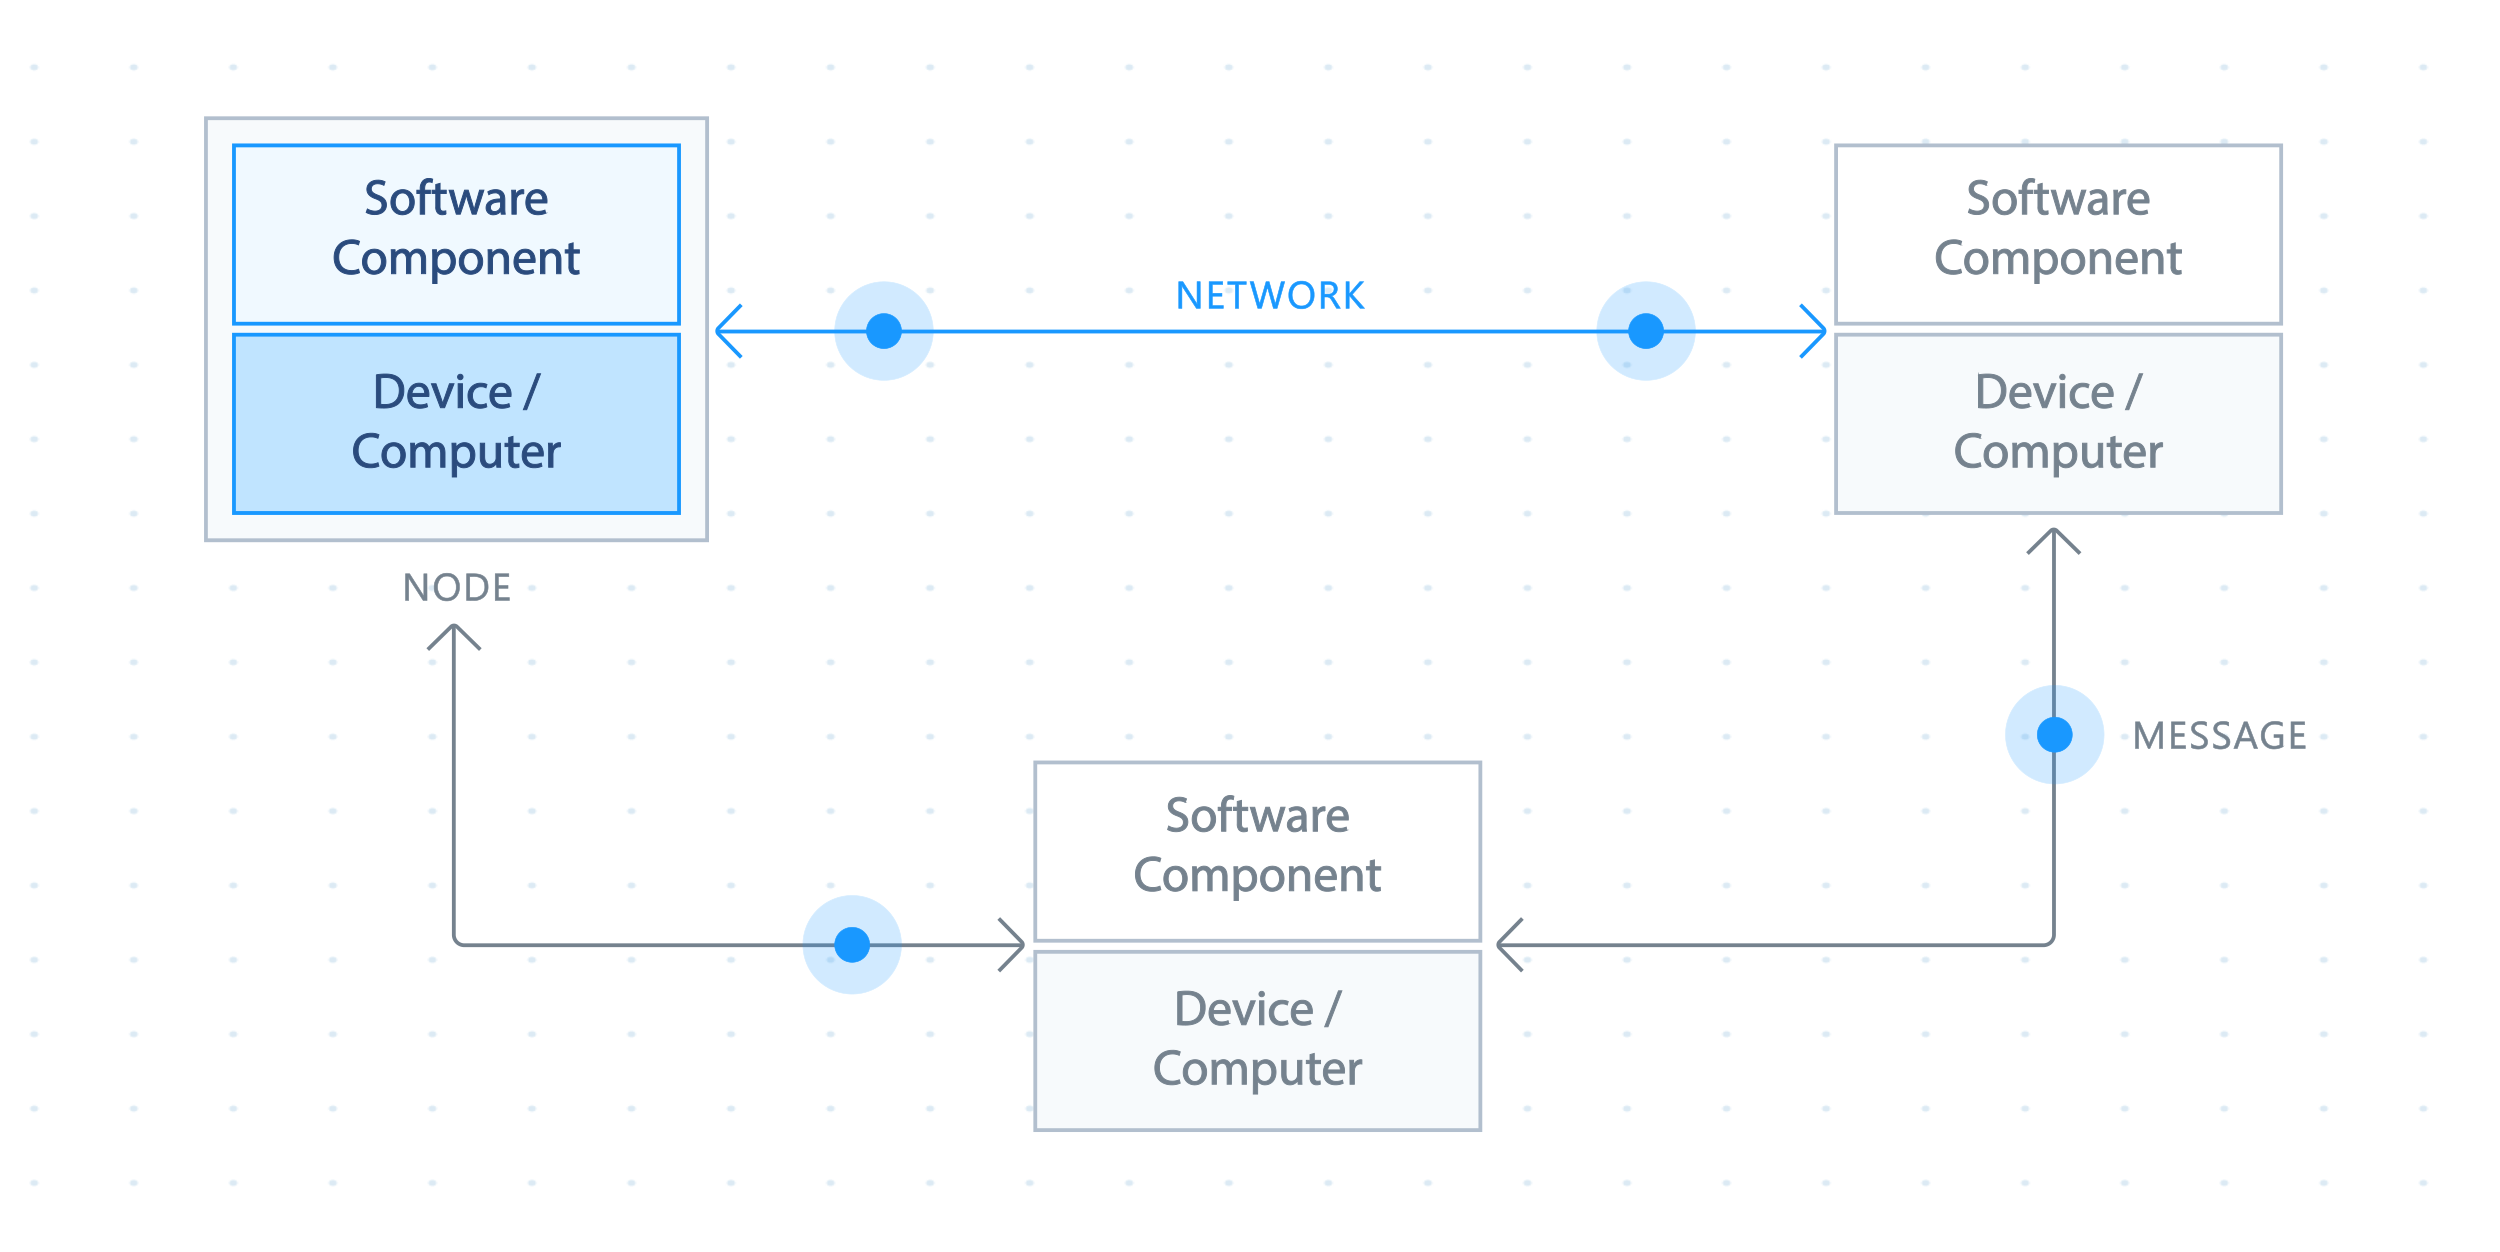 <svg xmlns="http://www.w3.org/2000/svg" width="1310.93" height="656.33"><defs><pattern id="f6c11309-407f-42c1-8b13-ae603b41125e" data-name="Docs Polka Background" width="60" height="60" patternTransform="matrix(.87 0 0 .65 618.26 1302.81)" patternUnits="userSpaceOnUse"><path fill="none" d="M0 0h60v60H0z"/><circle cx="30" cy="30" r="2.47" fill="#dceaf4"/></pattern><style>.a45ab718-bbfa-42bd-94d4-d5ce23be0903{fill:#fff}.fee55c0a-7652-40f9-9b07-dec1db56e024{fill:#b2bfce}.a2c84f25-2552-4fde-ad15-78975969052c{fill:#f7fafc}.b0556004-f245-4e3e-9239-3e377fb2a9fe,.bd5ca834-4f4f-4710-90eb-81c92c4e22a2{fill:#75828e}.bd5ca834-4f4f-4710-90eb-81c92c4e22a2{stroke:#75828e;stroke-miterlimit:10;stroke-width:.5px}.fdfcbe06-1a2a-4e52-b989-0e7cb55bc0f0{fill:#1998ff}.ffbf6392-a55a-4108-a18e-fbf14e34f694{opacity:.2}</style></defs><path fill="url(#f6c11309-407f-42c1-8b13-ae603b41125e)" d="M3.54 3.74h1305.22v651.58H3.54z" id="bfd71821-ffd5-4183-b245-fae51e93b4d3" data-name="Layer 2"/><g id="a7a8921f-fb66-40d0-97d4-d04f60cb642d" data-name="Layer 1"><path class="a45ab718-bbfa-42bd-94d4-d5ce23be0903" d="M962.79 76.24h233.39v93.49H962.79z"/><path class="fee55c0a-7652-40f9-9b07-dec1db56e024" d="M1197.18 170.73H961.79V75.24h235.39zm-233.39-2h231.39V77.24H963.79z"/><path class="a2c84f25-2552-4fde-ad15-78975969052c" d="M962.79 175.54h233.39v93.49H962.79z"/><path class="fee55c0a-7652-40f9-9b07-dec1db56e024" d="M1197.18 270H961.79v-95.5h235.39zm-233.39-2h231.39v-91.5H963.79z"/><path class="bd5ca834-4f4f-4710-90eb-81c92c4e22a2" d="M1032.75 109.58a8.09 8.09 0 004.06 1.14c2.31 0 3.66-1.22 3.66-3s-.93-2.58-3.3-3.48c-2.86-1-4.63-2.5-4.63-5 0-2.73 2.27-4.76 5.67-4.76a8 8 0 013.88.86l-.63 1.85a6.86 6.86 0 00-3.33-.84c-2.39 0-3.3 1.43-3.3 2.63 0 1.64 1.07 2.44 3.49 3.38 3 1.14 4.47 2.57 4.47 5.15s-2 5-6.14 5a9 9 0 01-4.47-1.12zm24.6-3.64c0 4.65-3.23 6.68-6.27 6.68-3.4 0-6-2.5-6-6.48 0-4.21 2.76-6.68 6.24-6.68s6.03 2.63 6.03 6.48zm-10 .13c0 2.75 1.59 4.83 3.83 4.83s3.82-2.05 3.82-4.89c0-2.13-1.07-4.83-3.77-4.83s-3.87 2.49-3.87 4.89zm13.12 6.26v-10.84h-1.77v-1.74h1.77v-.6a6 6 0 011.45-4.4 4.41 4.41 0 013.07-1.17 5.31 5.31 0 012 .37l-.31 1.77a3.38 3.38 0 00-1.46-.29c-2 0-2.44 1.72-2.44 3.64v.68h3v1.74h-3v10.84zm10.4-16.2v3.62h3.27v1.74h-3.27v6.79c0 1.56.44 2.44 1.71 2.44a5 5 0 001.33-.16l.1 1.72a5.61 5.61 0 01-2 .31 3.17 3.17 0 01-2.47-1 4.67 4.67 0 01-.89-3.28v-6.86h-2v-1.7h2v-3zm6.99 3.62l1.67 6.39c.36 1.41.7 2.71.93 4h.08c.29-1.28.7-2.63 1.12-4l2-6.42h1.93l1.95 6.29c.46 1.51.83 2.83 1.11 4.11h.08a39.29 39.29 0 011-4.08l1.8-6.32h2.26l-4.06 12.58h-2.08l-1.92-6a42.67 42.67 0 01-1.12-4.14 37 37 0 01-1.14 4.16l-2 6h-2.08l-3.8-12.58zm25.14 12.58l-.18-1.58h-.08a4.7 4.7 0 01-3.85 1.87A3.59 3.59 0 011095 109c0-3 2.7-4.7 7.56-4.68v-.26a2.59 2.59 0 00-2.86-2.91 6.26 6.26 0 00-3.27.94l-.52-1.51a7.75 7.75 0 014.13-1.12c3.85 0 4.78 2.63 4.78 5.15v4.71a18.3 18.3 0 00.21 3zm-.34-6.42c-2.49 0-5.33.39-5.33 2.83a2 2 0 002.16 2.19 3.12 3.12 0 003-2.11 2.29 2.29 0 00.13-.73zm5.85-2.24c0-1.48 0-2.75-.1-3.92h2l.08 2.47h.1a3.8 3.8 0 013.49-2.76 2.57 2.57 0 01.65.08v2.16a3.53 3.53 0 00-.78-.08 3.21 3.21 0 00-3.07 2.94 6.59 6.59 0 00-.1 1.06v6.71h-2.27zm9.49 2.79c0 3.09 2 4.36 4.32 4.36a8.16 8.16 0 003.48-.65l.39 1.64a10 10 0 01-4.18.78c-3.88 0-6.19-2.55-6.19-6.34s2.23-6.79 5.9-6.79c4.11 0 5.2 3.61 5.2 5.93a8 8 0 01-.08 1.07zm6.71-1.64c0-1.46-.6-3.72-3.17-3.72-2.32 0-3.33 2.13-3.51 3.72zm-96.1 38.18a11.22 11.22 0 01-4.63.83c-4.94 0-8.66-3.12-8.66-8.86 0-5.49 3.72-9.21 9.15-9.21a9.41 9.41 0 014.16.78l-.54 1.85a8.19 8.19 0 00-3.54-.73c-4.11 0-6.84 2.63-6.84 7.23 0 4.29 2.47 7 6.74 7a9.11 9.11 0 003.69-.72zm13.85-5.86c0 4.65-3.22 6.68-6.26 6.68-3.41 0-6-2.5-6-6.48 0-4.21 2.76-6.68 6.25-6.68s6.01 2.63 6.01 6.48zm-10 .13c0 2.75 1.59 4.83 3.82 4.83s3.82-2 3.82-4.89c0-2.13-1.06-4.83-3.77-4.83s-3.85 2.49-3.85 4.89zm12.89-2.92c0-1.3 0-2.36-.11-3.4h2l.1 2h.08a4.33 4.33 0 014-2.32 3.71 3.71 0 013.56 2.52h.06a5.16 5.16 0 011.4-1.63 4.25 4.25 0 012.78-.89c1.67 0 4.14 1.09 4.14 5.46v7.41h-2.24v-7.12c0-2.42-.88-3.88-2.73-3.88a3 3 0 00-2.7 2.08 3.64 3.64 0 00-.19 1.15v7.77h-2.23V136c0-2-.89-3.46-2.63-3.46a3.12 3.12 0 00-2.83 2.29 3.17 3.17 0 00-.18 1.12v7.59h-2.24zm21.65.71c0-1.62 0-2.92-.1-4.11h2l.11 2.16h.05a4.93 4.93 0 014.47-2.45c3 0 5.33 2.58 5.33 6.4 0 4.52-2.75 6.76-5.72 6.76a4.4 4.4 0 01-3.87-2v6.84H1067zm2.27 3.35a5.42 5.42 0 00.1.94 3.53 3.53 0 003.43 2.67c2.42 0 3.82-2 3.82-4.86 0-2.52-1.32-4.68-3.74-4.68a3.65 3.65 0 00-3.46 2.84 3.55 3.55 0 00-.15.93zm23.95-1.27c0 4.65-3.23 6.68-6.27 6.68-3.41 0-6-2.5-6-6.48 0-4.21 2.75-6.68 6.24-6.68s6.03 2.63 6.03 6.48zm-10 .13c0 2.75 1.59 4.83 3.82 4.83s3.82-2 3.82-4.89c0-2.13-1.06-4.83-3.77-4.83s-3.86 2.49-3.86 4.89zm12.88-2.92c0-1.3 0-2.36-.1-3.4h2l.13 2.08h.06a4.62 4.62 0 014.16-2.37c1.74 0 4.44 1 4.44 5.36v7.51h-2.29v-7.25c0-2-.75-3.72-2.91-3.72a3.26 3.26 0 00-3.07 2.34 3.46 3.46 0 00-.15 1.07v7.56h-2.29zm15.7 3.31c.06 3.09 2 4.36 4.32 4.36a8.13 8.13 0 003.48-.65l.4 1.63a10 10 0 01-4.18.78c-3.88 0-6.19-2.55-6.19-6.34s2.24-6.79 5.9-6.79c4.11 0 5.2 3.62 5.2 5.93a8 8 0 01-.08 1.07zm6.71-1.64c0-1.46-.6-3.72-3.17-3.72-2.31 0-3.33 2.13-3.51 3.72zm5.05-1.67c0-1.3 0-2.36-.11-3.4h2l.13 2.08h.05a4.63 4.63 0 014.16-2.37c1.74 0 4.45 1 4.45 5.36v7.51H1132v-7.25c0-2-.75-3.72-2.91-3.72a3.26 3.26 0 00-3.07 2.34 3.44 3.44 0 00-.16 1.07v7.56h-2.28zm17.08-7.02V131h3.27v1.74h-3.27v6.79c0 1.56.44 2.44 1.71 2.44a5 5 0 001.33-.16l.1 1.72a5.61 5.61 0 01-2 .31 3.17 3.17 0 01-2.47-1 4.67 4.67 0 01-.89-3.28v-6.86h-2V131h2v-3zm-103.17 69.19a32.14 32.14 0 014.81-.37c3.25 0 5.57.76 7.1 2.19a8.07 8.07 0 012.47 6.29 9.25 9.25 0 01-2.52 6.81c-1.64 1.64-4.34 2.52-7.75 2.52a36.86 36.86 0 01-4.11-.2zm2.26 15.49a13.72 13.72 0 002.29.13c4.84 0 7.46-2.7 7.46-7.43 0-4.14-2.31-6.76-7.09-6.76a13 13 0 00-2.66.23zm16.36-4.08c.05 3.1 2 4.37 4.31 4.37a8.37 8.37 0 003.49-.65l.39 1.64a10.31 10.31 0 01-4.19.78c-3.87 0-6.19-2.55-6.19-6.35s2.24-6.78 5.9-6.78c4.11 0 5.21 3.61 5.21 5.93a9.86 9.86 0 01-.08 1.06zm6.71-1.64c0-1.45-.6-3.71-3.18-3.71-2.31 0-3.33 2.13-3.51 3.71zm5.92-5.07l2.47 7.08a31.08 31.08 0 011 3.22h.07c.29-1 .65-2.08 1.07-3.22l2.45-7.08h2.39l-4.94 12.59h-2.19l-4.78-12.59zm14.17-3.53a1.34 1.34 0 01-1.45 1.4 1.36 1.36 0 01-1.38-1.4 1.39 1.39 0 011.43-1.43 1.35 1.35 0 011.4 1.43zm-2.55 16.12v-12.59h2.29v12.59zm15.06-.47a8.49 8.49 0 01-3.62.73c-3.79 0-6.26-2.58-6.26-6.42a6.4 6.4 0 016.76-6.69 7.66 7.66 0 013.17.65l-.52 1.77a5.32 5.32 0 00-2.65-.6c-2.89 0-4.45 2.14-4.45 4.76 0 2.91 1.87 4.71 4.37 4.71a6.44 6.44 0 002.81-.63zm3.8-5.41c0 3.1 2 4.37 4.31 4.37a8.28 8.28 0 003.48-.65l.39 1.64a10.21 10.21 0 01-4.18.78c-3.88 0-6.19-2.55-6.19-6.35s2.24-6.78 5.9-6.78c4.11 0 5.2 3.61 5.2 5.93a7.78 7.78 0 01-.08 1.06zm6.7-1.64c0-1.45-.6-3.71-3.17-3.71-2.31 0-3.33 2.13-3.51 3.71zm8.63 8.56l7.26-18.85h1.77l-7.28 18.85zm-75.75 29.59a11.29 11.29 0 01-4.62.83c-4.94 0-8.66-3.12-8.66-8.87 0-5.48 3.72-9.2 9.15-9.2a9.45 9.45 0 014.16.78l-.55 1.84a8.3 8.3 0 00-3.53-.72c-4.11 0-6.84 2.62-6.84 7.22 0 4.29 2.47 7.05 6.73 7.05a9.12 9.12 0 003.7-.73zm13.86-5.83c0 4.66-3.22 6.68-6.26 6.68-3.41 0-6-2.49-6-6.47 0-4.21 2.76-6.68 6.24-6.68s6.02 2.62 6.02 6.47zm-10 .13c0 2.76 1.58 4.84 3.82 4.84s3.82-2.06 3.82-4.89c0-2.13-1.06-4.84-3.77-4.84s-3.85 2.5-3.85 4.89zm12.89-2.91c0-1.3 0-2.37-.11-3.41h2l.1 2h.08a4.34 4.34 0 014-2.31 3.71 3.71 0 013.56 2.52h.05a5.23 5.23 0 011.41-1.64 4.28 4.28 0 012.78-.88c1.66 0 4.13 1.09 4.13 5.46V245h-2.23v-7.13c0-2.41-.89-3.87-2.73-3.87a3 3 0 00-2.71 2.08 3.89 3.89 0 00-.18 1.14V245h-2.23v-7.54c0-2-.89-3.46-2.63-3.46a3.11 3.11 0 00-2.83 2.29 3.18 3.18 0 00-.19 1.12V245h-2.23zm21.68.7c0-1.61 0-2.91-.1-4.11h2.05l.11 2.16a5 5 0 014.47-2.44c3 0 5.33 2.57 5.33 6.39 0 4.53-2.76 6.76-5.72 6.76a4.4 4.4 0 01-3.87-2h-.06v6.84h-2.26zm2.26 3.36a5.27 5.27 0 00.11.93 3.52 3.52 0 003.43 2.68c2.42 0 3.82-2 3.82-4.86 0-2.52-1.32-4.68-3.74-4.68a3.65 3.65 0 00-3.46 2.83 3.7 3.7 0 00-.16.94zm23.07 1.69c0 1.3 0 2.44.1 3.43h-2l-.13-2.06a4.72 4.72 0 01-4.16 2.34c-2 0-4.34-1.09-4.34-5.51v-7.36h2.29v7c0 2.39.72 4 2.8 4a3.32 3.32 0 003-2.08 3.38 3.38 0 00.21-1.17v-7.73h2.29zm6.55-12.77v3.61h3.27v1.75h-3.27V241c0 1.56.44 2.45 1.71 2.45a5 5 0 001.33-.16l.1 1.72a5.61 5.61 0 01-2 .31 3.17 3.17 0 01-2.47-1 4.68 4.68 0 01-.89-3.28v-6.86h-1.95v-1.75h1.95v-3zm6.97 10.32c0 3.1 2 4.37 4.31 4.37a8.37 8.37 0 003.49-.65l.39 1.64a10.31 10.31 0 01-4.19.78c-3.87 0-6.19-2.55-6.19-6.35s2.24-6.78 5.9-6.78c4.11 0 5.2 3.61 5.2 5.93a10.44 10.44 0 01-.07 1.06zm6.7-1.64c0-1.45-.59-3.71-3.17-3.71-2.31 0-3.33 2.13-3.51 3.71zm5.05-1.14c0-1.48 0-2.76-.11-3.93h2l.07 2.47h.11a3.77 3.77 0 013.48-2.75 2.18 2.18 0 01.65.08v2.15a3.58 3.58 0 00-.78-.07 3.22 3.22 0 00-3.07 2.93 6.83 6.83 0 00-.1 1.07v6.7h-2.26z"/><path class="a45ab718-bbfa-42bd-94d4-d5ce23be0903" d="M542.87 399.81h233.39v93.49H542.87z"/><path class="fee55c0a-7652-40f9-9b07-dec1db56e024" d="M777.26 494.3H541.87v-95.49h235.39zm-233.39-2h231.39v-91.49H543.87z"/><path class="a2c84f25-2552-4fde-ad15-78975969052c" d="M542.87 499.11h233.39v93.49H542.87z"/><path class="fee55c0a-7652-40f9-9b07-dec1db56e024" d="M777.26 593.6H541.87v-95.49h235.39zm-233.39-2h231.39v-91.49H543.87z"/><path class="bd5ca834-4f4f-4710-90eb-81c92c4e22a2" d="M612.83 433.14a8 8 0 004.06 1.14c2.31 0 3.67-1.22 3.67-3s-.94-2.57-3.31-3.48c-2.86-1-4.62-2.49-4.62-5 0-2.73 2.26-4.75 5.66-4.75a7.88 7.88 0 013.88.86l-.63 1.84a7 7 0 00-3.32-.83c-2.4 0-3.31 1.43-3.31 2.62 0 1.64 1.07 2.45 3.49 3.38 3 1.15 4.47 2.58 4.47 5.15s-2 5.05-6.14 5.05a9.1 9.1 0 01-4.47-1.12zm24.6-3.64c0 4.65-3.22 6.68-6.27 6.68-3.4 0-6-2.49-6-6.47 0-4.21 2.76-6.68 6.24-6.68s6.03 2.62 6.03 6.47zm-10 .13c0 2.76 1.58 4.84 3.82 4.84s3.82-2.06 3.82-4.89c0-2.13-1.07-4.84-3.77-4.84s-3.85 2.5-3.85 4.89zm13.12 6.27v-10.85h-1.77v-1.74h1.77v-.6a5.91 5.91 0 011.46-4.39 4.36 4.36 0 013.06-1.17 5.33 5.33 0 011.95.36l-.31 1.77a3.5 3.5 0 00-1.45-.28c-2 0-2.45 1.71-2.45 3.64v.67h3v1.74h-3v10.85zM651 419.7v3.61h3.28v1.74H651v6.79c0 1.56.44 2.44 1.72 2.44a5 5 0 001.32-.15l.11 1.72a5.71 5.71 0 01-2 .31 3.17 3.17 0 01-2.47-1 4.68 4.68 0 01-.89-3.28v-6.87h-2v-1.74h2v-3zm6.94 3.61l1.67 6.4c.36 1.4.7 2.7.93 4h.08c.29-1.27.7-2.62 1.12-4l2-6.43h1.93l1.95 6.3c.47 1.5.83 2.83 1.12 4.1h.07a37.6 37.6 0 011-4.08l1.79-6.32h2.26l-4 12.59h-2.08l-1.93-6c-.44-1.4-.8-2.65-1.12-4.13h-.05a37 37 0 01-1.14 4.16l-2 6h-2.14l-3.8-12.59zM683 435.9l-.18-1.59h-.08a4.67 4.67 0 01-3.84 1.87 3.58 3.58 0 01-3.85-3.61c0-3 2.7-4.71 7.56-4.68v-.26a2.59 2.59 0 00-2.86-2.91 6.25 6.25 0 00-3.27.93l-.52-1.51a7.84 7.84 0 014.13-1.11c3.85 0 4.79 2.62 4.79 5.14v4.71a18.5 18.5 0 00.2 3zm-.33-6.42c-2.5-.06-5.34.38-5.34 2.83a2 2 0 002.16 2.18 3.15 3.15 0 003.05-2.1 2.74 2.74 0 00.13-.73zm5.93-2.24c0-1.48 0-2.76-.11-3.93h2l.08 2.47h.11a3.77 3.77 0 013.48-2.75 2.18 2.18 0 01.65.08v2.15a3.58 3.58 0 00-.78-.07 3.21 3.21 0 00-3.07 2.93 6.83 6.83 0 00-.1 1.07v6.71h-2.26zm9.51 2.76c0 3.09 2 4.37 4.32 4.37a8.32 8.32 0 003.48-.65l.39 1.64a10.21 10.21 0 01-4.18.78c-3.88 0-6.19-2.55-6.19-6.35s2.23-6.78 5.9-6.78c4.11 0 5.2 3.61 5.2 5.92A7.82 7.82 0 01707 430zm6.71-1.64c0-1.45-.6-3.72-3.17-3.72-2.32 0-3.33 2.14-3.51 3.72zm-96.13 38.17a11.35 11.35 0 01-4.63.83c-4.94 0-8.66-3.12-8.66-8.87 0-5.49 3.72-9.2 9.15-9.2a9.26 9.26 0 014.16.78l-.54 1.84a8.35 8.35 0 00-3.54-.72c-4.11 0-6.84 2.62-6.84 7.22 0 4.29 2.47 7 6.74 7a9.07 9.07 0 003.69-.73zm13.86-5.83c0 4.66-3.23 6.68-6.27 6.68-3.41 0-6-2.49-6-6.47 0-4.21 2.75-6.68 6.24-6.68s6.03 2.62 6.03 6.47zm-10 .13c0 2.76 1.59 4.84 3.82 4.84s3.82-2.06 3.82-4.89c0-2.13-1.06-4.84-3.77-4.84s-3.86 2.5-3.86 4.89zm12.88-2.91c0-1.3 0-2.37-.1-3.41h2l.1 2h.08a4.34 4.34 0 014-2.31 3.71 3.71 0 013.56 2.52h.06a5.21 5.21 0 011.4-1.64 4.32 4.32 0 012.78-.88c1.67 0 4.14 1.09 4.14 5.46v7.41h-2.24V460c0-2.41-.88-3.87-2.73-3.87a3 3 0 00-2.7 2.08 3.59 3.59 0 00-.18 1.14v7.78h-2.24v-7.54c0-2-.88-3.46-2.63-3.46a3.41 3.41 0 00-3 3.41v7.59h-2.24zm21.68.7c0-1.61-.05-2.91-.1-4.11h2l.11 2.16h.05a5 5 0 014.47-2.44c3 0 5.33 2.57 5.33 6.39 0 4.53-2.75 6.76-5.72 6.76a4.42 4.42 0 01-3.87-2v6.84h-2.27zm2.27 3.36a5.41 5.41 0 00.1.93 3.53 3.53 0 003.43 2.68c2.42 0 3.83-2 3.83-4.86 0-2.53-1.33-4.68-3.75-4.68a3.64 3.64 0 00-3.46 2.83 3.69 3.69 0 00-.15.94zm23.92-1.28c0 4.66-3.23 6.68-6.27 6.68-3.41 0-6-2.49-6-6.47 0-4.21 2.75-6.68 6.24-6.68s6.03 2.62 6.03 6.47zm-10 .13c0 2.76 1.59 4.84 3.82 4.84s3.83-2.06 3.83-4.89c0-2.13-1.07-4.84-3.77-4.84s-3.87 2.5-3.87 4.89zm12.88-2.91c0-1.3 0-2.37-.1-3.41h2l.13 2.08a4.63 4.63 0 014.16-2.36c1.74 0 4.44 1 4.44 5.35v7.52h-2.28v-7.26c0-2-.76-3.72-2.92-3.72a3.25 3.25 0 00-3.06 2.34 3.17 3.17 0 00-.16 1.07v7.57h-2.29zm15.71 3.3c.05 3.1 2 4.37 4.31 4.37a8.37 8.37 0 003.49-.65l.39 1.64a10.31 10.31 0 01-4.19.78c-3.87 0-6.19-2.55-6.19-6.35s2.24-6.78 5.9-6.78c4.11 0 5.2 3.61 5.2 5.92a10.47 10.47 0 01-.07 1.07zm6.7-1.64c0-1.45-.59-3.72-3.17-3.72-2.31 0-3.33 2.14-3.51 3.72zm5.05-1.66c0-1.3 0-2.37-.11-3.41h2l.13 2.08a4.64 4.64 0 014.16-2.36c1.75 0 4.45 1 4.45 5.35v7.52h-2.29v-7.26c0-2-.75-3.72-2.91-3.72a3.26 3.26 0 00-3.07 2.34 3.46 3.46 0 00-.15 1.07v7.57h-2.29zm17.08-7.02v3.61H724v1.74h-3.28V463c0 1.56.44 2.45 1.72 2.45a4.93 4.93 0 001.32-.16l.11 1.72a5.71 5.71 0 01-2 .31 3.17 3.17 0 01-2.47-1 4.68 4.68 0 01-.89-3.28v-6.87h-2v-1.74h2v-3zm-103.17 69.18a32.24 32.24 0 014.81-.36c3.25 0 5.57.75 7.1 2.18a8.08 8.08 0 012.47 6.3 9.25 9.25 0 01-2.52 6.81c-1.64 1.64-4.34 2.52-7.75 2.52a36.6 36.6 0 01-4.11-.21zm2.27 15.5a14.67 14.67 0 002.28.13c4.84 0 7.47-2.7 7.47-7.44 0-4.13-2.32-6.76-7.1-6.76a12.69 12.69 0 00-2.65.24zm16.35-4.08c.05 3.09 2 4.37 4.31 4.37a8.37 8.37 0 003.49-.65l.39 1.63a10.14 10.14 0 01-4.19.78c-3.87 0-6.19-2.54-6.19-6.34s2.24-6.79 5.91-6.79c4.1 0 5.2 3.62 5.2 5.93a10.09 10.09 0 01-.08 1.07zm6.71-1.64c0-1.46-.6-3.72-3.18-3.72-2.31 0-3.32 2.13-3.51 3.72zm5.92-5.07l2.47 7.07a32 32 0 011 3.23h.08c.28-1 .65-2.08 1.06-3.23l2.45-7.07h2.39l-4.94 12.58h-2.19l-4.78-12.58zm14.2-3.54a1.35 1.35 0 01-1.45 1.41 1.36 1.36 0 01-1.38-1.41 1.4 1.4 0 011.43-1.43 1.36 1.36 0 011.4 1.43zm-2.54 16.12v-12.58h2.28v12.58zm15.02-.46a8.47 8.47 0 01-3.61.72c-3.8 0-6.27-2.57-6.27-6.42a6.39 6.39 0 016.76-6.68 7.66 7.66 0 013.17.65L675 527a5.29 5.29 0 00-2.65-.6c-2.89 0-4.45 2.13-4.45 4.76 0 2.91 1.88 4.7 4.37 4.7a6.46 6.46 0 002.81-.62zm3.8-5.41c.05 3.09 2 4.37 4.31 4.37a8.37 8.37 0 003.49-.65l.39 1.63a10.14 10.14 0 01-4.19.78c-3.87 0-6.19-2.54-6.19-6.34s2.24-6.79 5.9-6.79c4.11 0 5.2 3.62 5.2 5.93a10.69 10.69 0 01-.07 1.07zm6.7-1.64c0-1.46-.59-3.72-3.17-3.72-2.31 0-3.33 2.13-3.51 3.72zm8.64 8.55l7.25-18.85h1.77l-7.28 18.85zM618.87 568a11.22 11.22 0 01-4.63.83c-4.94 0-8.66-3.12-8.66-8.86 0-5.49 3.72-9.21 9.15-9.21a9.41 9.41 0 014.16.78l-.54 1.85a8.19 8.19 0 00-3.54-.73c-4.11 0-6.84 2.63-6.84 7.23 0 4.29 2.47 7.05 6.74 7.05a9.1 9.1 0 003.69-.73zm13.85-5.82c0 4.65-3.22 6.68-6.26 6.68-3.41 0-6-2.5-6-6.47 0-4.22 2.75-6.69 6.24-6.69s6.02 2.63 6.02 6.48zm-10 .13c0 2.75 1.59 4.83 3.82 4.83s3.82-2 3.82-4.88c0-2.14-1.06-4.84-3.77-4.84s-3.85 2.5-3.85 4.89zm12.89-2.91c0-1.3 0-2.37-.1-3.41h2l.1 2h.08a4.33 4.33 0 013.95-2.32 3.7 3.7 0 013.56 2.53h.06a5.1 5.1 0 011.4-1.64 4.31 4.31 0 012.78-.89c1.67 0 4.14 1.1 4.14 5.46v7.41h-2.24v-7.12c0-2.42-.88-3.87-2.73-3.87a3 3 0 00-2.7 2.08 3.53 3.53 0 00-.19 1.14v7.77h-2.23V561c0-2-.89-3.45-2.63-3.45a3.11 3.11 0 00-2.83 2.28 3.17 3.17 0 00-.18 1.12v7.59h-2.24zm21.68.7c0-1.61 0-2.91-.1-4.11h2l.11 2.16a5 5 0 014.47-2.45c3 0 5.33 2.58 5.33 6.4 0 4.52-2.75 6.76-5.72 6.76a4.4 4.4 0 01-3.87-2h-.05v6.84h-2.27zm2.27 3.35a5.42 5.42 0 00.1.94 3.54 3.54 0 003.43 2.68c2.42 0 3.82-2 3.82-4.87 0-2.52-1.32-4.68-3.74-4.68a3.65 3.65 0 00-3.46 2.84 3.55 3.55 0 00-.15.93zm23.06 1.69c0 1.3 0 2.45.1 3.43h-2l-.13-2.05a4.74 4.74 0 01-4.16 2.34c-2 0-4.34-1.09-4.34-5.51V556h2.29v7c0 2.39.73 4 2.81 4a3.29 3.29 0 003-2.08 3.34 3.34 0 00.21-1.17V556h2.29zm6.55-12.76V556h3.28v1.74h-3.28v6.79c0 1.56.44 2.44 1.71 2.44a5.51 5.51 0 001.33-.15l.11 1.71a5.71 5.71 0 01-2 .31 3.13 3.13 0 01-2.47-1 4.64 4.64 0 01-.89-3.27v-6.87H685V556h1.95v-3zm6.97 10.32c.05 3.09 2 4.37 4.31 4.37a8.37 8.37 0 003.49-.65l.39 1.63a10.14 10.14 0 01-4.19.78c-3.87 0-6.19-2.54-6.19-6.34s2.24-6.79 5.91-6.79c4.1 0 5.2 3.62 5.2 5.93a10.09 10.09 0 01-.08 1.07zm6.71-1.64c0-1.46-.6-3.72-3.18-3.72-2.31 0-3.33 2.13-3.51 3.72zm5.04-1.14c0-1.49 0-2.76-.11-3.93h2l.07 2.47h.15a3.78 3.78 0 013.48-2.76 2.51 2.51 0 01.65.08v2.16a3.53 3.53 0 00-.78-.08 3.2 3.2 0 00-3.06 2.94 5.68 5.68 0 00-.11 1.07v6.7h-2.26z"/><path class="a2c84f25-2552-4fde-ad15-78975969052c" d="M107.98 61.98h262.8V283.3h-262.8z"/><path class="fee55c0a-7652-40f9-9b07-dec1db56e024" d="M371.78 284.3H107V61h264.8zm-262.8-2h260.8V63H109z"/><path fill="#f0f9ff" d="M122.69 76.24h233.39v93.49H122.69z"/><path class="fdfcbe06-1a2a-4e52-b989-0e7cb55bc0f0" d="M357.07 170.73H121.69V75.24h235.38zm-233.38-2h231.38V77.24H123.69z"/><path fill="#c0e4ff" d="M122.69 175.54h233.39v93.49H122.69z"/><path class="fdfcbe06-1a2a-4e52-b989-0e7cb55bc0f0" d="M357.07 270H121.69v-95.5h235.38zm-233.38-2h231.38v-91.5H123.69z"/><path d="M192.65 109.58a8 8 0 004 1.14c2.32 0 3.67-1.22 3.67-3s-.94-2.58-3.3-3.48c-2.86-1-4.63-2.5-4.63-5 0-2.73 2.26-4.76 5.67-4.76a8 8 0 013.87.86l-.62 1.85a6.86 6.86 0 00-3.33-.84c-2.39 0-3.3 1.43-3.3 2.63 0 1.64 1.06 2.44 3.48 3.38 3 1.14 4.47 2.57 4.47 5.15s-2 5-6.13 5a9 9 0 01-4.48-1.12zm24.59-3.64c0 4.65-3.22 6.68-6.26 6.68-3.41 0-6-2.5-6-6.48 0-4.21 2.75-6.68 6.24-6.68s6.02 2.63 6.02 6.48zm-10 .13c0 2.75 1.58 4.83 3.82 4.83s3.82-2.05 3.82-4.89c0-2.13-1.06-4.83-3.77-4.83s-3.85 2.49-3.85 4.89zm13.12 6.26v-10.84h-1.77v-1.74h1.77v-.6a5.94 5.94 0 011.46-4.4 4.39 4.39 0 013.07-1.17 5.35 5.35 0 012 .37l-.31 1.77a3.38 3.38 0 00-1.46-.29c-1.95 0-2.45 1.72-2.45 3.64v.68h3v1.74h-3v10.84zm10.4-16.2v3.62H234v1.74h-3.28v6.79c0 1.56.44 2.44 1.72 2.44a4.87 4.87 0 001.32-.16l.11 1.72a5.67 5.67 0 01-2 .31 3.18 3.18 0 01-2.47-1 4.67 4.67 0 01-.88-3.28v-6.86h-1.95v-1.7h1.95v-3zm7 3.62l1.66 6.39c.36 1.41.7 2.71.94 4h.07c.29-1.28.71-2.63 1.12-4l2.06-6.42h1.92l1.95 6.29c.47 1.51.83 2.83 1.12 4.11h.08a34.75 34.75 0 011-4.08l1.79-6.32h2.26l-4.05 12.58h-2.08l-1.93-6a42.64 42.64 0 01-1.11-4.14h-.06a37 37 0 01-1.14 4.16l-2 6h-2.08l-3.79-12.58zm25.09 12.58l-.19-1.58h-.07a4.73 4.73 0 01-3.85 1.87 3.59 3.59 0 01-3.85-3.62c0-3 2.7-4.7 7.57-4.68v-.26a2.59 2.59 0 00-2.86-2.91 6.29 6.29 0 00-3.28.94l-.52-1.51a7.78 7.78 0 014.13-1.12c3.85 0 4.79 2.63 4.79 5.15v4.71a17.26 17.26 0 00.21 3zm-.34-6.42c-2.5 0-5.33.39-5.33 2.83a2 2 0 002.16 2.19 3.14 3.14 0 003-2.11 2.29 2.29 0 00.13-.73zm5.9-2.24c0-1.48 0-2.75-.1-3.92h2l.08 2.47h.1a3.78 3.78 0 013.51-2.76 2.51 2.51 0 01.65.08v2.16a3.47 3.47 0 00-.78-.08 3.2 3.2 0 00-3.06 2.94 5.57 5.57 0 00-.11 1.06v6.71h-2.26zm9.52 2.79c.05 3.09 2 4.36 4.31 4.36a8.21 8.21 0 003.49-.65l.39 1.64a10.14 10.14 0 01-4.19.78c-3.87 0-6.19-2.55-6.19-6.34s2.24-6.79 5.9-6.79c4.11 0 5.2 3.61 5.2 5.93a10.69 10.69 0 01-.07 1.07zm6.7-1.64c0-1.46-.59-3.72-3.17-3.72-2.31 0-3.33 2.13-3.51 3.72zM188.5 143a11.18 11.18 0 01-4.63.83c-4.94 0-8.66-3.12-8.66-8.86 0-5.49 3.72-9.21 9.16-9.21a9.45 9.45 0 014.16.78l-.55 1.85a8.19 8.19 0 00-3.54-.73c-4.1 0-6.83 2.63-6.83 7.23 0 4.29 2.47 7 6.73 7a9.08 9.08 0 003.69-.72zm13.86-5.86c0 4.65-3.23 6.68-6.27 6.68-3.4 0-6-2.5-6-6.48 0-4.21 2.76-6.68 6.24-6.68s6.03 2.63 6.03 6.48zm-10 .13c0 2.75 1.59 4.83 3.83 4.83s3.82-2 3.82-4.89c0-2.13-1.07-4.83-3.77-4.83s-3.87 2.49-3.87 4.89zm12.88-2.92c0-1.3 0-2.36-.1-3.4h2l.11 2h.07a4.36 4.36 0 014-2.32 3.73 3.73 0 013.56 2.52 5.16 5.16 0 011.4-1.63 4.28 4.28 0 012.79-.89c1.66 0 4.13 1.09 4.13 5.46v7.41H221v-7.12c0-2.42-.88-3.88-2.73-3.88a3 3 0 00-2.7 2.08 4 4 0 00-.18 1.15v7.77h-2.24V136c0-2-.88-3.46-2.62-3.46a3.4 3.4 0 00-3 3.41v7.59h-2.24zm21.69.71c0-1.62-.05-2.92-.11-4.11h2.06l.1 2.16h.02a5 5 0 014.48-2.45c3 0 5.33 2.58 5.33 6.4 0 4.52-2.76 6.76-5.72 6.76a4.42 4.42 0 01-3.88-2h-.05v6.84h-2.26zm2.26 3.35a5.42 5.42 0 00.1.94 3.54 3.54 0 003.44 2.67c2.41 0 3.82-2 3.82-4.86 0-2.52-1.33-4.68-3.75-4.68a3.64 3.64 0 00-3.45 2.84 3.55 3.55 0 00-.16.93zm23.92-1.27c0 4.65-3.22 6.68-6.27 6.68-3.4 0-6-2.5-6-6.48 0-4.21 2.76-6.68 6.24-6.68s6.03 2.63 6.03 6.48zm-10 .13c0 2.75 1.58 4.83 3.82 4.83s3.82-2 3.82-4.89c0-2.13-1.07-4.83-3.77-4.83s-3.85 2.49-3.85 4.89zm12.89-2.92c0-1.3 0-2.36-.1-3.4h2l.13 2.08h.05a4.63 4.63 0 014.16-2.37c1.74 0 4.45 1 4.45 5.36v7.51h-2.29v-7.25c0-2-.75-3.72-2.91-3.72a3.26 3.26 0 00-3.07 2.34 3.44 3.44 0 00-.16 1.07v7.56H256zm15.7 3.31c.05 3.09 2 4.36 4.31 4.36a8.21 8.21 0 003.49-.65l.39 1.64a10.14 10.14 0 01-4.19.78c-3.87 0-6.19-2.55-6.19-6.34s2.24-6.79 5.91-6.79c4.11 0 5.2 3.62 5.2 5.93a8 8 0 01-.08 1.07zm6.71-1.64c0-1.46-.6-3.72-3.17-3.72-2.32 0-3.33 2.13-3.52 3.72zm5.04-1.67c0-1.3 0-2.36-.1-3.4h2l.13 2.08h.06a4.62 4.62 0 014.16-2.37c1.74 0 4.44 1 4.44 5.36v7.51h-2.29v-7.25c0-2-.75-3.72-2.91-3.72a3.26 3.26 0 00-3.07 2.34 3.46 3.46 0 00-.15 1.07v7.56h-2.29zm17.08-7.02V131h3.28v1.74h-3.28v6.79c0 1.56.44 2.44 1.72 2.44a4.87 4.87 0 001.32-.16l.11 1.72a5.67 5.67 0 01-2 .31 3.18 3.18 0 01-2.47-1 4.67 4.67 0 01-.88-3.28v-6.86h-1.95V131h1.95v-3zm-103.16 69.19a31.92 31.92 0 014.81-.37c3.25 0 5.56.76 7.09 2.19a8.07 8.07 0 012.47 6.29 9.25 9.25 0 01-2.52 6.81c-1.64 1.64-4.34 2.52-7.75 2.52a36.54 36.54 0 01-4.1-.2zm2.26 15.48a13.59 13.59 0 002.29.13c4.83 0 7.46-2.7 7.46-7.43 0-4.14-2.32-6.76-7.1-6.76a12.9 12.9 0 00-2.65.23zm16.37-4.07c.05 3.1 2 4.37 4.32 4.37a8.32 8.32 0 003.48-.65l.39 1.64a10.21 10.21 0 01-4.18.78c-3.88 0-6.19-2.55-6.19-6.35s2.23-6.78 5.9-6.78c4.11 0 5.2 3.61 5.2 5.93a7.78 7.78 0 01-.08 1.06zm6.71-1.64c0-1.45-.6-3.71-3.17-3.71-2.32 0-3.33 2.13-3.51 3.71zm5.91-5.07l2.47 7.08a33.52 33.52 0 011 3.22h.08c.29-1 .65-2.08 1.07-3.22l2.44-7.08h2.39l-4.94 12.59H231l-4.79-12.59zm14.17-3.53a1.42 1.42 0 01-2.84 0 1.39 1.39 0 011.43-1.43 1.36 1.36 0 011.41 1.43zm-2.55 16.12v-12.59h2.29v12.59zm15.05-.47a8.4 8.4 0 01-3.61.73c-3.8 0-6.27-2.58-6.27-6.42a6.4 6.4 0 016.76-6.69 7.72 7.72 0 013.18.65l-.52 1.77a5.37 5.37 0 00-2.66-.6c-2.88 0-4.44 2.14-4.44 4.76 0 2.91 1.87 4.71 4.37 4.71a6.39 6.39 0 002.8-.63zm3.8-5.41c.05 3.1 2 4.37 4.32 4.37a8.35 8.35 0 003.48-.65l.39 1.64a10.27 10.27 0 01-4.19.78c-3.87 0-6.18-2.55-6.18-6.35s2.23-6.78 5.9-6.78c4.11 0 5.2 3.61 5.2 5.93a7.78 7.78 0 01-.08 1.06zm6.71-1.64c0-1.45-.6-3.71-3.17-3.71-2.32 0-3.33 2.13-3.51 3.71zm8.63 8.56l7.25-18.85h1.77l-7.28 18.85zm-75.75 29.59a11.35 11.35 0 01-4.63.83c-4.94 0-8.66-3.12-8.66-8.87 0-5.48 3.72-9.2 9.16-9.2a9.45 9.45 0 014.16.78l-.55 1.84a8.35 8.35 0 00-3.54-.72c-4.11 0-6.84 2.62-6.84 7.22 0 4.29 2.48 7.05 6.74 7.05a9.07 9.07 0 003.69-.73zm13.86-5.83c0 4.66-3.23 6.68-6.27 6.68-3.41 0-6-2.49-6-6.47 0-4.21 2.75-6.68 6.24-6.68s6.03 2.62 6.03 6.47zm-10 .13c0 2.76 1.59 4.84 3.82 4.84s3.83-2.06 3.83-4.89c0-2.13-1.07-4.84-3.77-4.84s-3.87 2.5-3.87 4.89zm12.88-2.91c0-1.3 0-2.37-.1-3.41h2l.1 2h.08a4.34 4.34 0 013.95-2.31 3.73 3.73 0 013.57 2.52 5.21 5.21 0 011.4-1.64 4.33 4.33 0 012.79-.88c1.66 0 4.13 1.09 4.13 5.46V245h-2.24v-7.13c0-2.41-.88-3.87-2.73-3.87a3 3 0 00-2.7 2.08 3.59 3.59 0 00-.18 1.14V245h-2.19v-7.54c0-2-.88-3.46-2.62-3.46a3.11 3.11 0 00-2.84 2.29 3.17 3.17 0 00-.18 1.12V245h-2.24zm21.69.7c0-1.61-.06-2.91-.11-4.11h2.06l.1 2.16h.05a5 5 0 014.48-2.44c3 0 5.33 2.57 5.33 6.39 0 4.53-2.76 6.76-5.72 6.76a4.41 4.41 0 01-3.88-2v6.84h-2.26zm2.26 3.36a5.3 5.3 0 00.1.93 3.54 3.54 0 003.44 2.68c2.41 0 3.82-2 3.82-4.86 0-2.52-1.33-4.68-3.75-4.68a3.64 3.64 0 00-3.45 2.83 3.7 3.7 0 00-.16.94zm23.06 1.69c0 1.3 0 2.44.1 3.43h-2l-.13-2.06h-.06a4.71 4.71 0 01-4.16 2.34c-2 0-4.34-1.09-4.34-5.51v-7.36h2.29v7c0 2.39.73 4 2.81 4a3.3 3.3 0 003-2.08 3.38 3.38 0 00.21-1.17v-7.73h2.29zm6.57-12.77v3.61h3.28v1.75H269V241c0 1.56.44 2.45 1.72 2.45a4.87 4.87 0 001.32-.16l.11 1.72a5.67 5.67 0 01-2 .31 3.18 3.18 0 01-2.47-1 4.68 4.68 0 01-.88-3.28v-6.86h-2v-1.75h1.95v-3zm7 10.32c.05 3.1 2 4.37 4.32 4.37a8.35 8.35 0 003.48-.65l.39 1.64a10.27 10.27 0 01-4.19.78c-3.87 0-6.18-2.55-6.18-6.35s2.23-6.78 5.9-6.78c4.11 0 5.2 3.61 5.2 5.93a7.78 7.78 0 01-.08 1.06zm6.71-1.64c0-1.45-.6-3.71-3.17-3.71-2.32 0-3.33 2.13-3.51 3.71zm4.99-1.14c0-1.48 0-2.76-.1-3.93h2l.08 2.47h.1a3.77 3.77 0 013.49-2.75 2.18 2.18 0 01.65.08v2.15a3.64 3.64 0 00-.78-.07 3.2 3.2 0 00-3.07 2.93 6.78 6.78 0 00-.11 1.07v6.7h-2.26z" fill="#2a4b7d" stroke="#2a4b7d" stroke-width=".5" stroke-miterlimit="10"/><path d="M223.92 314.87h-2l-7.2-11.17a4.87 4.87 0 01-.45-.88h-.06a14.84 14.84 0 01.08 1.93v10.12h-1.64v-14h2.13l7 11a10.15 10.15 0 01.56.94 16.12 16.12 0 01-.09-2.06v-9.87h1.64zm10.31.23a6.16 6.16 0 01-4.77-2 7.3 7.3 0 01-1.79-5.11 7.7 7.7 0 011.83-5.39 6.36 6.36 0 015-2 6 6 0 014.67 1.95 7.32 7.32 0 011.77 5.11 7.75 7.75 0 01-1.81 5.42 6.28 6.28 0 01-4.9 2.02zm.12-13a4.5 4.5 0 00-3.58 1.59 7.09 7.09 0 000 8.35 4.39 4.39 0 003.5 1.58 4.63 4.63 0 003.64-1.51 6.16 6.16 0 001.32-4.21 6.38 6.38 0 00-1.29-4.28 4.4 4.4 0 00-3.59-1.51zm10.32 12.77v-14h3.86q7.41 0 7.41 6.83a6.88 6.88 0 01-2.06 5.21 7.62 7.62 0 01-5.5 2zm1.64-12.52v11h2.09a5.93 5.93 0 004.28-1.47 5.52 5.52 0 001.54-4.18q0-5.39-5.73-5.38zm20.8 12.52h-7.42v-14h7.11v1.49h-5.47V307h5.06v1.48h-5.06v4.9h5.78zM1134 392.51h-1.63v-9.4c0-.74 0-1.65.14-2.72a10 10 0 01-.42 1.36l-4.79 10.76h-.8l-4.77-10.68a8.19 8.19 0 01-.42-1.44c0 .56.08 1.47.08 2.74v9.38h-1.59v-14h2.17l4.3 9.76a11.71 11.71 0 01.64 1.68h.06c.28-.77.51-1.34.68-1.72l4.38-9.72h2zm12.06 0h-7.43v-14h7.11V380h-5.47v4.66h5.06v1.47h-5.06V391h5.79zm3.04-.57V390a4 4 0 00.79.53 7.69 7.69 0 001 .39 7.36 7.36 0 001 .25 5.54 5.54 0 001 .09 3.78 3.78 0 002.26-.56 1.93 1.93 0 00.74-1.62 1.83 1.83 0 00-.25-1 2.59 2.59 0 00-.68-.77 8.15 8.15 0 00-1-.67l-1.3-.66c-.49-.25-.94-.5-1.36-.76a5.39 5.39 0 01-1.11-.84 3.46 3.46 0 01-.74-1 3.33 3.33 0 01-.26-1.36 3.17 3.17 0 01.42-1.66 3.52 3.52 0 011.1-1.17 4.8 4.8 0 011.56-.68 7.06 7.06 0 011.78-.23 6.86 6.86 0 013 .5v1.84a5.51 5.51 0 00-3.19-.85 4.92 4.92 0 00-1.07.11 3.14 3.14 0 00-1 .36 2 2 0 00-.68.66 1.68 1.68 0 00-.27 1 2.06 2.06 0 00.2.93 2.5 2.5 0 00.6.72 5.79 5.79 0 00.95.62q.56.3 1.29.66c.5.25 1 .51 1.43.79a6.43 6.43 0 011.18.9 3.87 3.87 0 01.8 1.11 3 3 0 01.3 1.38 3.55 3.55 0 01-.4 1.76 3.3 3.3 0 01-1.1 1.16 4.66 4.66 0 01-1.58.65 8.33 8.33 0 01-1.9.2 6.71 6.71 0 01-.82-.05c-.32 0-.66-.09-1-.16a7.24 7.24 0 01-1-.25 2.69 2.69 0 01-.69-.38zm11.62 0V390a4.11 4.11 0 00.8.53 7.55 7.55 0 001 .39 8.11 8.11 0 001 .25 5.72 5.72 0 001 .09 3.78 3.78 0 002.26-.56 1.91 1.91 0 00.75-1.62 1.83 1.83 0 00-.25-1 2.78 2.78 0 00-.69-.77 7.5 7.5 0 00-1-.67l-1.29-.66c-.49-.25-1-.5-1.37-.76a5.6 5.6 0 01-1.1-.84 3.3 3.3 0 01-.74-1 3.52 3.52 0 01.15-3 3.62 3.62 0 011.1-1.17 5 5 0 011.56-.68 7.12 7.12 0 011.78-.23 6.86 6.86 0 013 .5v1.84a5.48 5.48 0 00-3.18-.85 5 5 0 00-1.08.11 3.18 3.18 0 00-.95.36 2.18 2.18 0 00-.69.66 1.75 1.75 0 00-.26 1 2.06 2.06 0 00.2.93 2.31 2.31 0 00.59.72 6.26 6.26 0 001 .62l1.3.66c.5.25 1 .51 1.42.79a6.11 6.11 0 011.18.9 4.11 4.11 0 01.81 1.11 3 3 0 01.3 1.38 3.55 3.55 0 01-.41 1.76 3.28 3.28 0 01-1.09 1.16 4.71 4.71 0 01-1.59.65 8.3 8.3 0 01-1.89.2 6.6 6.6 0 01-.82-.05c-.33 0-.66-.09-1-.16a6.73 6.73 0 01-1-.25 2.77 2.77 0 01-.8-.4zm23.12.57H1182l-1.48-3.93h-5.94l-1.39 3.93h-1.83l5.37-14h1.7zm-3.84-5.4l-2.19-6a4.68 4.68 0 01-.22-.94 5.26 5.26 0 01-.22.94l-2.18 6zm17.11 4.44a9.32 9.32 0 01-4.69 1.19 6.39 6.39 0 01-4.85-1.93 7.1 7.1 0 01-1.85-5.12 7.24 7.24 0 012.06-5.33 7 7 0 015.21-2.09 8.9 8.9 0 013.83.74v1.82a7.32 7.32 0 00-4-1.07 5 5 0 00-3.86 1.62 6.78 6.78 0 00-.11 8.37 4.93 4.93 0 003.79 1.52 5.85 5.85 0 002.85-.66v-3.92h-3.07v-1.49h4.71zm11.67.96h-7.42v-14h7.11V380H1203v4.66h5.06v1.47H1203V391h5.78z" stroke-width=".3" stroke-miterlimit="10" stroke="#75828e" fill="#75828e"/><path d="M629.38 161.69h-2l-7.2-11.16a4.87 4.87 0 01-.45-.88h-.06a14.65 14.65 0 01.08 1.92v10.12h-1.64v-14h2.13l7 11c.29.46.48.77.56.94a16 16 0 01-.09-2.06v-9.86h1.64zm12.09 0h-7.42v-14h7.11v1.48h-5.47v4.66h5.06v1.47h-5.06v4.91h5.78zm12.02-12.52h-4v12.52h-1.69v-12.52h-4v-1.48h9.72zm20.18-1.48l-4 14h-1.92l-2.88-10.23a6.29 6.29 0 01-.23-1.43 7.44 7.44 0 01-.25 1.41l-2.9 10.25h-1.91l-4.1-14h1.81l3 10.74a7.16 7.16 0 01.23 1.41 7.83 7.83 0 01.3-1.41l3.1-10.74h1.57l3 10.82a8.2 8.2 0 01.23 1.31 8.35 8.35 0 01.27-1.35l2.86-10.78zm8.72 14.24a6.13 6.13 0 01-4.77-2 7.29 7.29 0 01-1.79-5.1 7.77 7.77 0 011.82-5.4 6.39 6.39 0 015-2 6 6 0 014.68 2 7.3 7.3 0 011.77 5.1 7.72 7.72 0 01-1.82 5.42 6.25 6.25 0 01-4.89 1.98zm.12-13a4.53 4.53 0 00-3.59 1.59 7.09 7.09 0 000 8.34 4.35 4.35 0 003.5 1.58A4.58 4.58 0 00686 159a6.13 6.13 0 001.33-4.21 6.43 6.43 0 00-1.29-4.29 4.41 4.41 0 00-3.53-1.56zm20.35 12.76h-2l-2.34-3.92a9.53 9.53 0 00-.63-.94 4.12 4.12 0 00-.62-.63 2.1 2.1 0 00-.68-.35 2.68 2.68 0 00-.83-.12h-1.35v6h-1.64v-14H697a5.73 5.73 0 011.7.23 3.84 3.84 0 011.35.69 3.44 3.44 0 01.89 1.17 4 4 0 01.32 1.64 3.85 3.85 0 01-.22 1.34 3.36 3.36 0 01-.62 1.09 3.92 3.92 0 01-1 .82 5.44 5.44 0 01-1.28.52 3.25 3.25 0 01.61.35 3.68 3.68 0 01.49.48 5.25 5.25 0 01.46.62c.16.23.33.5.52.8zm-8.4-12.52v5.08h2.23a3.25 3.25 0 001.14-.19 2.52 2.52 0 00.9-.53 2.38 2.38 0 00.6-.85 2.88 2.88 0 00.21-1.13 2.21 2.21 0 00-.72-1.75 3.15 3.15 0 00-2.11-.63zm21.07 12.52h-2.28l-5.41-6.41a3.9 3.9 0 01-.37-.48v6.89h-1.64v-14h1.64v6.58a3.92 3.92 0 01.37-.48l5.23-6.1h2l-6 6.72z" stroke="#1998ff" stroke-width=".3" fill="#1998ff" stroke-miterlimit="10"/><path class="fdfcbe06-1a2a-4e52-b989-0e7cb55bc0f0" d="M944.84 188.1l-1.43-1.4 12.15-12.43a1.47 1.47 0 000-1.34l-12.16-12.42 1.43-1.4L957 171.53a3.26 3.26 0 010 4.14z"/><path class="b0556004-f245-4e3e-9239-3e377fb2a9fe" d="M1090 291l-12.42-12.16a1.44 1.44 0 00-1.34 0L1063.85 291l-1.4-1.43 12.43-12.16a3.24 3.24 0 014.13 0l12.43 12.16zm-838.81 50.34l-12.42-12.16a1.44 1.44 0 00-1.34 0L225 341.34l-1.4-1.43 12.4-12.16a3.26 3.26 0 014.14 0l12.42 12.16z"/><path class="fdfcbe06-1a2a-4e52-b989-0e7cb55bc0f0" d="M376.87 172.84h579.37v2H376.87z"/><path class="b0556004-f245-4e3e-9239-3e377fb2a9fe" d="M524.43 509.92l-1.43-1.4 12.16-12.42a1.44 1.44 0 000-1.34L523 482.33l1.43-1.39 12.16 12.42a3.26 3.26 0 010 4.14z"/><path class="b0556004-f245-4e3e-9239-3e377fb2a9fe" d="M535.84 496.66H243.47a6.5 6.5 0 01-6.5-6.5V327.75h2v162.41a4.49 4.49 0 004.5 4.5h292.37zm261.74 13.26l-12.16-12.42a3.28 3.28 0 010-4.14l12.16-12.42 1.43 1.39-12.16 12.43a1.5 1.5 0 000 1.34L799 508.52z"/><path class="b0556004-f245-4e3e-9239-3e377fb2a9fe" d="M1071.55 496.66H786.18v-2h285.37a4.5 4.5 0 004.5-4.5V277.75h2v212.41a6.51 6.51 0 01-6.5 6.5z"/><path class="fdfcbe06-1a2a-4e52-b989-0e7cb55bc0f0" d="M388 188.1l-12.16-12.43a3.28 3.28 0 010-4.14L388 159.11l1.43 1.4-12.16 12.42a1.5 1.5 0 000 1.34l12.16 12.43z"/><g class="ffbf6392-a55a-4108-a18e-fbf14e34f694"><circle class="fdfcbe06-1a2a-4e52-b989-0e7cb55bc0f0" cx="863.17" cy="173.6" r="25.84"/><path class="fdfcbe06-1a2a-4e52-b989-0e7cb55bc0f0" d="M863.17 199.59a26 26 0 1126-26 26 26 0 01-26 26zm0-51.67a25.69 25.69 0 1025.68 25.68 25.71 25.71 0 00-25.68-25.68z"/></g><circle class="fdfcbe06-1a2a-4e52-b989-0e7cb55bc0f0" cx="863.17" cy="173.6" r="9.18"/><path class="fdfcbe06-1a2a-4e52-b989-0e7cb55bc0f0" d="M863.17 182.93a9.33 9.33 0 119.33-9.33 9.34 9.34 0 01-9.33 9.33zm0-18.36a9 9 0 109 9 9 9 0 00-9-9z"/><g class="ffbf6392-a55a-4108-a18e-fbf14e34f694"><circle class="fdfcbe06-1a2a-4e52-b989-0e7cb55bc0f0" cx="463.54" cy="173.6" r="25.84"/><path class="fdfcbe06-1a2a-4e52-b989-0e7cb55bc0f0" d="M463.54 199.59a26 26 0 1126-26 26 26 0 01-26 26zm0-51.67a25.69 25.69 0 1025.69 25.68 25.71 25.71 0 00-25.69-25.68z"/></g><circle class="fdfcbe06-1a2a-4e52-b989-0e7cb55bc0f0" cx="463.54" cy="173.6" r="9.18"/><path class="fdfcbe06-1a2a-4e52-b989-0e7cb55bc0f0" d="M463.54 182.93a9.33 9.33 0 119.33-9.33 9.34 9.34 0 01-9.33 9.33zm0-18.36a9 9 0 109 9 9 9 0 00-9-9z"/><g class="ffbf6392-a55a-4108-a18e-fbf14e34f694"><circle class="fdfcbe06-1a2a-4e52-b989-0e7cb55bc0f0" cx="1077.47" cy="385.25" r="25.84"/><path class="fdfcbe06-1a2a-4e52-b989-0e7cb55bc0f0" d="M1077.47 411.24a26 26 0 1126-26 26 26 0 01-26 26zm0-51.67a25.69 25.69 0 1025.69 25.68 25.71 25.71 0 00-25.69-25.68z"/></g><circle class="fdfcbe06-1a2a-4e52-b989-0e7cb55bc0f0" cx="1077.47" cy="385.25" r="9.18"/><path class="fdfcbe06-1a2a-4e52-b989-0e7cb55bc0f0" d="M1077.47 394.58a9.33 9.33 0 119.33-9.33 9.34 9.34 0 01-9.33 9.33zm0-18.36a9 9 0 109 9 9 9 0 00-9-9z"/><g class="ffbf6392-a55a-4108-a18e-fbf14e34f694"><circle class="fdfcbe06-1a2a-4e52-b989-0e7cb55bc0f0" cx="446.87" cy="495.43" r="25.84"/><path class="fdfcbe06-1a2a-4e52-b989-0e7cb55bc0f0" d="M446.87 521.41a26 26 0 1126-26 26 26 0 01-26 26zm0-51.67a25.69 25.69 0 1025.69 25.69 25.71 25.71 0 00-25.69-25.69z"/></g><g><circle class="fdfcbe06-1a2a-4e52-b989-0e7cb55bc0f0" cx="446.87" cy="495.43" r="9.18"/><path class="fdfcbe06-1a2a-4e52-b989-0e7cb55bc0f0" d="M446.87 504.76a9.33 9.33 0 119.33-9.33 9.35 9.35 0 01-9.33 9.33zm0-18.36a9 9 0 109 9 9 9 0 00-9-9z"/></g></g></svg>